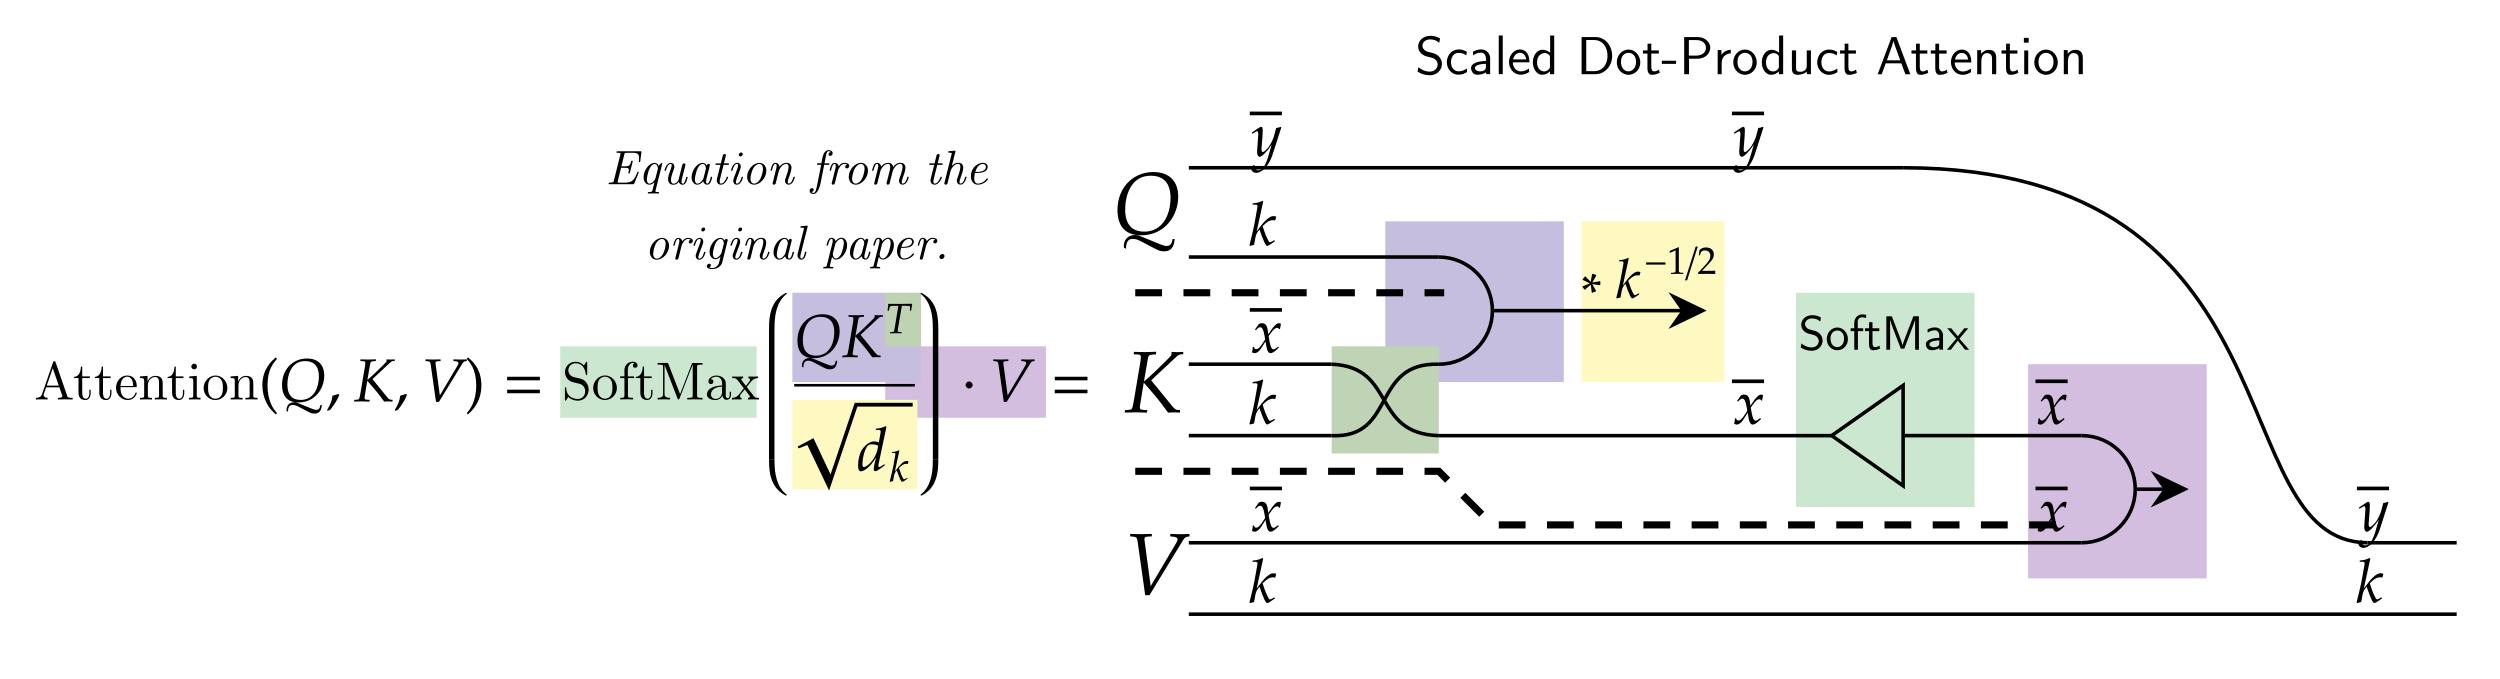 <?xml version="1.0" encoding="UTF-8"?>
<svg id="Layer_1" data-name="Layer 1" xmlns="http://www.w3.org/2000/svg" xmlns:xlink="http://www.w3.org/1999/xlink" viewBox="0 0 700 190">
  <defs>
    <style>
      .cls-1 {
        stroke-dasharray: 0 0 7.5 6;
        stroke-width: 2px;
      }

      .cls-1, .cls-2, .cls-3, .cls-4 {
        fill: none;
      }

      .cls-1, .cls-3, .cls-4 {
        stroke: #000;
      }

      .cls-5 {
        clip-path: url(#clippath-11);
      }

      .cls-6 {
        filter: url(#drop-shadow-30);
      }

      .cls-7 {
        filter: url(#drop-shadow-33);
      }

      .cls-8 {
        fill: rgba(184, 233, 134, .5);
      }

      .cls-8, .cls-9, .cls-2, .cls-10, .cls-11, .cls-12, .cls-13, .cls-14 {
        stroke-width: 0px;
      }

      .cls-15 {
        clip-path: url(#clippath-2);
      }

      .cls-16 {
        clip-path: url(#clippath-13);
      }

      .cls-17 {
        clip-path: url(#clippath-15);
      }

      .cls-18 {
        clip-path: url(#clippath-6);
      }

      .cls-19 {
        filter: url(#drop-shadow-39);
      }

      .cls-20 {
        filter: url(#drop-shadow-37);
      }

      .cls-21 {
        filter: url(#drop-shadow-34);
      }

      .cls-22 {
        clip-path: url(#clippath-7);
      }

      .cls-23 {
        filter: url(#drop-shadow-35);
      }

      .cls-24 {
        clip-path: url(#clippath-1);
      }

      .cls-25 {
        clip-path: url(#clippath-4);
      }

      .cls-26 {
        filter: url(#drop-shadow-38);
      }

      .cls-27 {
        filter: url(#drop-shadow-31);
      }

      .cls-28 {
        clip-path: url(#clippath-12);
      }

      .cls-29 {
        filter: url(#drop-shadow-32);
      }

      .cls-30 {
        clip-path: url(#clippath-9);
      }

      .cls-31 {
        clip-path: url(#clippath);
      }

      .cls-32 {
        clip-path: url(#clippath-3);
      }

      .cls-33 {
        clip-path: url(#clippath-8);
      }

      .cls-34 {
        clip-path: url(#clippath-14);
      }

      .cls-10 {
        fill: #c5bedf;
      }

      .cls-35 {
        clip-path: url(#clippath-5);
      }

      .cls-36 {
        filter: url(#drop-shadow-36);
      }

      .cls-37 {
        clip-path: url(#clippath-10);
      }

      .cls-11 {
        fill: #d4bedf;
      }

      .cls-12 {
        fill: #bfd4b4;
      }

      .cls-13 {
        fill: #fdf9c0;
      }

      .cls-14 {
        fill: #cce7cf;
      }

      .cls-4 {
        stroke-width: .73px;
      }
    </style>
    <filter id="drop-shadow-30" filterUnits="userSpaceOnUse">
      <feOffset dx="0" dy="0"/>
      <feGaussianBlur result="blur" stdDeviation="3"/>
      <feFlood flood-color="#000" flood-opacity="1"/>
      <feComposite in2="blur" operator="in"/>
      <feComposite in="SourceGraphic"/>
    </filter>
    <filter id="drop-shadow-31" filterUnits="userSpaceOnUse">
      <feOffset dx="0" dy="0"/>
      <feGaussianBlur result="blur-2" stdDeviation="3"/>
      <feFlood flood-color="#000" flood-opacity="1"/>
      <feComposite in2="blur-2" operator="in"/>
      <feComposite in="SourceGraphic"/>
    </filter>
    <filter id="drop-shadow-32" filterUnits="userSpaceOnUse">
      <feOffset dx="0" dy="0"/>
      <feGaussianBlur result="blur-3" stdDeviation="3"/>
      <feFlood flood-color="#000" flood-opacity="1"/>
      <feComposite in2="blur-3" operator="in"/>
      <feComposite in="SourceGraphic"/>
    </filter>
    <filter id="drop-shadow-33" filterUnits="userSpaceOnUse">
      <feOffset dx="0" dy="0"/>
      <feGaussianBlur result="blur-4" stdDeviation="3"/>
      <feFlood flood-color="#000" flood-opacity="1"/>
      <feComposite in2="blur-4" operator="in"/>
      <feComposite in="SourceGraphic"/>
    </filter>
    <filter id="drop-shadow-34" filterUnits="userSpaceOnUse">
      <feOffset dx="0" dy="0"/>
      <feGaussianBlur result="blur-5" stdDeviation="3"/>
      <feFlood flood-color="#000" flood-opacity="1"/>
      <feComposite in2="blur-5" operator="in"/>
      <feComposite in="SourceGraphic"/>
    </filter>
    <filter id="drop-shadow-35" filterUnits="userSpaceOnUse">
      <feOffset dx="0" dy="0"/>
      <feGaussianBlur result="blur-6" stdDeviation="3"/>
      <feFlood flood-color="#000" flood-opacity="1"/>
      <feComposite in2="blur-6" operator="in"/>
      <feComposite in="SourceGraphic"/>
    </filter>
    <filter id="drop-shadow-36" filterUnits="userSpaceOnUse">
      <feOffset dx="0" dy="0"/>
      <feGaussianBlur result="blur-7" stdDeviation="3"/>
      <feFlood flood-color="#000" flood-opacity="1"/>
      <feComposite in2="blur-7" operator="in"/>
      <feComposite in="SourceGraphic"/>
    </filter>
    <filter id="drop-shadow-37" filterUnits="userSpaceOnUse">
      <feOffset dx="0" dy="0"/>
      <feGaussianBlur result="blur-8" stdDeviation="3"/>
      <feFlood flood-color="#000" flood-opacity="1"/>
      <feComposite in2="blur-8" operator="in"/>
      <feComposite in="SourceGraphic"/>
    </filter>
    <filter id="drop-shadow-38" filterUnits="userSpaceOnUse">
      <feOffset dx="0" dy="0"/>
      <feGaussianBlur result="blur-9" stdDeviation="3"/>
      <feFlood flood-color="#000" flood-opacity="1"/>
      <feComposite in2="blur-9" operator="in"/>
      <feComposite in="SourceGraphic"/>
    </filter>
    <filter id="drop-shadow-39" filterUnits="userSpaceOnUse">
      <feOffset dx="0" dy="0"/>
      <feGaussianBlur result="blur-10" stdDeviation="3"/>
      <feFlood flood-color="#000" flood-opacity="1"/>
      <feComposite in2="blur-10" operator="in"/>
      <feComposite in="SourceGraphic"/>
    </filter>
    <clipPath id="clippath">
      <rect class="cls-2" x="349.94" y="28.2" width="9" height="6.5"/>
    </clipPath>
    <clipPath id="clippath-1">
      <rect class="cls-2" x="349.94" y="28.2" width="17.5" height="20.9"/>
    </clipPath>
    <clipPath id="clippath-2">
      <rect class="cls-2" x="349.94" y="83.21" width="9" height="6.5"/>
    </clipPath>
    <clipPath id="clippath-3">
      <rect class="cls-2" x="349.94" y="83.21" width="17.5" height="20.9"/>
    </clipPath>
    <clipPath id="clippath-4">
      <rect class="cls-2" x="349.94" y="133.2" width="9" height="6.5"/>
    </clipPath>
    <clipPath id="clippath-5">
      <rect class="cls-2" x="349.94" y="133.2" width="17.5" height="20.9"/>
    </clipPath>
    <clipPath id="clippath-6">
      <rect class="cls-2" x="659.94" y="133.2" width="9" height="6.5"/>
    </clipPath>
    <clipPath id="clippath-7">
      <rect class="cls-2" x="659.94" y="133.2" width="17.5" height="20.9"/>
    </clipPath>
    <clipPath id="clippath-8">
      <rect class="cls-2" x="484.94" y="28.2" width="9" height="6.5"/>
    </clipPath>
    <clipPath id="clippath-9">
      <rect class="cls-2" x="484.94" y="28.2" width="17.5" height="20.9"/>
    </clipPath>
    <clipPath id="clippath-10">
      <rect class="cls-2" x="484.94" y="103.2" width="9" height="6.5"/>
    </clipPath>
    <clipPath id="clippath-11">
      <rect class="cls-2" x="484.94" y="103.2" width="17.5" height="20.9"/>
    </clipPath>
    <clipPath id="clippath-12">
      <rect class="cls-2" x="569.94" y="133.2" width="9" height="6.5"/>
    </clipPath>
    <clipPath id="clippath-13">
      <rect class="cls-2" x="569.94" y="133.2" width="17.5" height="20.9"/>
    </clipPath>
    <clipPath id="clippath-14">
      <rect class="cls-2" x="569.94" y="103.2" width="9" height="6.5"/>
    </clipPath>
    <clipPath id="clippath-15">
      <rect class="cls-2" x="569.94" y="103.2" width="17.5" height="20.9"/>
    </clipPath>
  </defs>
  <g>
    <g class="cls-6">
      <polygon class="cls-11" points="617.87 101.97 617.87 161.96 567.87 161.96 567.87 101.97 617.87 101.97"/>
    </g>
    <g class="cls-27">
      <polygon class="cls-14" points="552.87 141.97 502.87 141.97 502.87 81.97 552.87 81.97 552.87 141.97"/>
    </g>
    <g class="cls-29">
      <polygon class="cls-13" points="482.87 106.97 442.87 106.97 442.87 61.97 482.87 61.97 482.87 106.97"/>
    </g>
    <path class="cls-3" d="m332.87,46.97h200"/>
    <g class="cls-7">
      <polygon class="cls-10" points="437.87 61.97 437.87 106.97 387.87 106.97 387.87 61.97 437.87 61.97"/>
    </g>
    <g class="cls-21">
      <polygon class="cls-12" points="402.87 96.97 402.87 126.97 372.87 126.97 372.87 96.97 402.87 96.97"/>
    </g>
    <g class="cls-23">
      <polygon class="cls-11" points="292.87 96.97 292.87 116.97 247.87 116.97 247.87 96.97 292.87 96.97"/>
    </g>
    <g class="cls-36">
      <polygon class="cls-14" points="211.87 96.97 211.87 116.97 156.87 116.97 156.87 96.97 211.87 96.97"/>
    </g>
    <g>
      <path class="cls-3" d="m417.87,86.98h57"/>
      <path class="cls-9" d="m467.15,92.12l10.72-5.15-10.72-5.15,3.6,5.15-3.6,5.15Z"/>
    </g>
    <path class="cls-3" d="m332.87,71.97h70"/>
    <path class="cls-3" d="m332.87,101.97h40"/>
    <path class="cls-3" d="m332.87,121.97h40"/>
    <path class="cls-1" d="m317.87,81.97h86.5"/>
    <path class="cls-3" d="m332.87,151.97h250"/>
    <g>
      <path class="cls-2" d="m402.87,101.98h0c8.28,0,15-6.71,15-15s-6.72-15-15-15h0v30Z"/>
      <path class="cls-3" d="m402.87,101.98h0c8.28,0,15-6.71,15-15s-6.72-15-15-15h0"/>
    </g>
    <path class="cls-3" d="m372.87,101.98c18.27.77,10.93,19.44,30,20"/>
    <path class="cls-3" d="m372.87,121.98c18.27.77,10.93-20.56,30-20"/>
    <path class="cls-3" d="m402.87,121.98h110"/>
    <g>
      <path class="cls-2" d="m582.87,151.97h0c8.28,0,15-6.72,15-15s-6.72-15-15-15h0v30Z"/>
      <path class="cls-3" d="m582.87,151.97h0c8.28,0,15-6.72,15-15s-6.72-15-15-15h0"/>
    </g>
    <path class="cls-3" d="m532.87,121.97h50"/>
    <path class="cls-3" d="m512.87,121.97l20-14.06v28.12l-20-14.06Z"/>
    <g>
      <path class="cls-3" d="m597.87,136.97h12"/>
      <path class="cls-9" d="m602.15,142.12l10.72-5.15-10.72-5.15,3.6,5.15-3.6,5.15Z"/>
    </g>
    <path class="cls-1" d="m317.87,131.97h85l15,15h160"/>
    <g class="cls-20">
      <polygon class="cls-10" points="257.87 81.97 257.87 106.97 221.87 106.97 221.87 81.97 257.87 81.97"/>
    </g>
    <g class="cls-26">
      <polygon class="cls-13" points="256.87 136.97 221.87 136.97 221.87 111.97 256.87 111.97 256.87 136.97"/>
    </g>
    <g class="cls-19">
      <polygon class="cls-8" points="257.87 81.97 257.87 96.97 247.87 96.97 247.87 81.97 257.87 81.97"/>
    </g>
    <path class="cls-3" d="m662.87,151.97h25"/>
    <path class="cls-3" d="m532.87,46.97c112.8.13,88.5,104.61,130,105"/>
    <path class="cls-3" d="m332.87,171.97h355"/>
  </g>
  <g>
    <path class="cls-9" d="m350.32,46.76c-.02.12-.02.22-.02.31,0,.73.63,1.33,1.39,1.33,1.8,0,3.67-2.11,4.68-5.25l2.4-7.48-.19-.15c-.49.19-.88.29-1.26.32l-.6,2.24c-.2.8-.8,2.04-1.36,2.87-.6.87-1.43,1.62-1.8,1.62-.2,0-.36-.39-.34-.82l.27-3.52c.03-.53.07-1.17.07-1.65,0-.77-.12-1.07-.41-1.07-.22,0-.46.12-1.28.68l-1.39.95.19.31.85-.51c.09-.05.27-.2.43-.2.24,0,.37.32.37.88,0,.02,0,.12-.02.26l-.29,4.13-.02.68c0,.71.31,1.21.73,1.21.63,0,2.06-1.45,3.33-3.37l-.83,2.91c-.87,3.01-1.72,4.25-2.91,4.25-.6,0-1.05-.46-1.05-1.05,0-.09.02-.22.03-.37l-.17-.07-.82.58Z"/>
    <g class="cls-31">
      <g class="cls-24">
        <path class="cls-9" d="m335.53,32.27h46.82v-1.02h-46.82v1.02Z"/>
      </g>
    </g>
  </g>
  <path class="cls-9" d="m315.29,69.66c0-1.88.59-2.77,1.88-2.77.71,0,1.4.2,2.35.71l3.55,1.86c1.47.76,1.91.91,2.89.91,1.84,0,2.72-1.05,2.96-3.43h-.61c-.15,1.32-.69,1.93-1.66,1.93-.42,0-.88-.12-1.52-.37l-5.78-2.35c-.61-.24-1.05-.34-1.62-.34-1.81,0-3.06,1.25-3.06,3.11,0,.05,0,.22.02.42l.59.32Zm14.61-14.61c0-4.36-2.55-6.88-6.95-6.88-5.8,0-10.06,4.48-10.06,10.62,0,4.63,2.3,7.1,6.61,7.1,6.66,0,10.4-5.51,10.4-10.84Zm-2.15.39c0,4.6-2.18,9.42-7.34,9.42-3.53,0-5.36-2.11-5.36-6.19,0-3.62,1.42-9.47,7.15-9.47,2.84,0,5.56,1.32,5.56,6.24Z"/>
  <path class="cls-9" d="m353.68,56.42l-.2-.19c-.88.44-1.5.6-2.72.71l-.07.36h.82c.41,0,.58.12.58.41,0,.14-.02.29-.03.41l-.82,4.56c-.24,1.28-.51,2.45-1.39,6l.15.17,1.14-.29.39-2.11c.15-.82.56-1.58,1.14-2.16,1.17,3.4,1.72,4.56,2.14,4.56.22,0,.63-.22,1.38-.75l.78-.54-.14-.32-.73.41c-.24.14-.36.17-.49.17-.17,0-.29-.1-.44-.39-.6-1.09-.97-2.01-1.63-4.1l.24-.24c1.04-1.04,1.82-1.46,2.67-1.46.14,0,.32.03.61.1l.29-1.07c-.31-.1-.61-.15-.82-.15-1.12,0-2.53,1.31-4.66,4.28l1.82-8.36Z"/>
  <path class="cls-9" d="m323.68,99.2l.07-.69h-.59l-2.2.07c-.39,0-.83,0-1.88-.02l-1.57-.05-.07.69,1.15.05c.59.02.86.22.86.66,0,.34-.07,1.05-.22,1.86l-1.79,10.62c-.42,2.25-.44,2.28-1.42,2.37l-1,.07-.1.69,1.03-.02c1.18-.02,1.74-.05,2.2-.05l2.37.07h.64l.07-.69-1.2-.07c-.66-.05-.88-.22-.88-.71,0-.15.02-.42.05-.51l1.05-6.41c3.67,4.19,4.24,4.9,6.81,8.4l1.69-.07c.88.02,1.03.05,1.66.07v-.73h-.49c-.56,0-1.05-.29-1.57-.93l-6.02-7.39,7.15-6.68c.39-.37.91-.61,1.32-.61h.51v-.66l-.56.02c-.51.02-.91.05-1.1.05-.24,0-.64-.02-1.15-.05l-.49-.02v.71c0,.2-.24.51-.93,1.2-1.08,1.1-5.21,5.17-6.78,6.39l1.1-6.36c.17-.93.34-1.1,1.25-1.18l1.03-.07Z"/>
  <path class="cls-9" d="m353.68,106.43l-.2-.19c-.88.44-1.5.6-2.72.71l-.07.36h.82c.41,0,.58.12.58.41,0,.14-.02.29-.03.41l-.82,4.56c-.24,1.28-.51,2.45-1.39,6l.15.17,1.14-.29.39-2.11c.15-.82.56-1.58,1.14-2.16,1.17,3.4,1.72,4.56,2.14,4.56.22,0,.63-.22,1.38-.75l.78-.54-.14-.32-.73.41c-.24.14-.36.17-.49.17-.17,0-.29-.1-.44-.39-.6-1.09-.97-2.01-1.63-4.1l.24-.24c1.04-1.04,1.82-1.46,2.67-1.46.14,0,.32.03.61.1l.29-1.07c-.31-.1-.61-.15-.82-.15-1.12,0-2.53,1.31-4.66,4.28l1.82-8.36Z"/>
  <path class="cls-9" d="m322.19,164.1l-1.74-12.93c-.05-.54.05-.91,1.03-.93l1.03-.05v-.69l-1,.02c-.91.02-1.59.05-2.03.05s-1.13-.02-2.03-.05l-1-.02v.69l.61.05c1.08.07,1.27.27,1.44,1.18l2.15,15.23h1.2l9.25-15.15c.61-.98.81-1.15,1.52-1.25l.44-.05v-.69l-.73.02c-.66.02-1.22.05-1.62.05-.24,0-.91-.02-1.91-.05l-1.13-.02v.69l.64.05c.93.07,1.4.32,1.4.78,0,.27-.1.54-.39,1.03l-7.12,12.04Z"/>
  <path class="cls-9" d="m663.68,156.42l-.2-.19c-.88.44-1.5.6-2.72.71l-.07.36h.82c.41,0,.58.12.58.41,0,.14-.02.29-.03.41l-.82,4.56c-.24,1.28-.51,2.45-1.39,6l.15.17,1.14-.29.39-2.11c.15-.82.56-1.58,1.14-2.16,1.17,3.4,1.72,4.56,2.14,4.56.22,0,.63-.22,1.38-.75l.78-.54-.14-.32-.73.41c-.24.14-.36.17-.49.17-.17,0-.29-.1-.44-.39-.6-1.09-.97-2.01-1.63-4.1l.24-.24c1.04-1.04,1.82-1.46,2.67-1.46.14,0,.32.03.61.1l.29-1.07c-.31-.1-.61-.15-.82-.15-1.12,0-2.53,1.31-4.66,4.28l1.82-8.36Z"/>
  <g>
    <path class="cls-9" d="m350.59,98.69c.26.14.53.2.73.2.56,0,1.22-.49,1.75-1.29l1.29-1.99.19,1.17c.22,1.45.61,2.11,1.22,2.11.37,0,.92-.29,1.46-.78l.83-.75-.15-.32c-.61.51-1.04.77-1.31.77-.26,0-.48-.17-.65-.51-.15-.32-.34-.95-.43-1.45l-.31-1.72.6-.83c.8-1.11,1.26-1.5,1.79-1.5.27,0,.48.14.56.39l.24-.07.26-1.45c-.2-.12-.36-.17-.51-.17-.68,0-1.36.61-2.41,2.18l-.63.94-.1-.82c-.2-1.68-.66-2.3-1.67-2.3-.44,0-.82.14-.97.36l-.99,1.41.29.17c.51-.58.85-.82,1.17-.82.56,0,.94.7,1.22,2.36l.19,1.05-.68,1.05c-.73,1.14-1.31,1.68-1.79,1.68-.26,0-.44-.07-.48-.15l-.19-.48-.34.05c0,.6-.14,1.04-.2,1.48Z"/>
    <g class="cls-15">
      <g class="cls-32">
        <path class="cls-9" d="m335.53,87.28h46.82v-1.02h-46.82v1.02Z"/>
      </g>
    </g>
  </g>
  <g>
    <path class="cls-9" d="m350.59,148.68c.26.14.53.2.73.2.56,0,1.22-.49,1.75-1.29l1.29-1.99.19,1.17c.22,1.45.61,2.11,1.22,2.11.37,0,.92-.29,1.46-.78l.83-.75-.15-.32c-.61.51-1.04.77-1.31.77-.26,0-.48-.17-.65-.51-.15-.32-.34-.95-.43-1.45l-.31-1.72.6-.83c.8-1.11,1.26-1.5,1.79-1.5.27,0,.48.14.56.39l.24-.07.26-1.45c-.2-.12-.36-.17-.51-.17-.68,0-1.36.61-2.41,2.18l-.63.94-.1-.82c-.2-1.68-.66-2.3-1.67-2.3-.44,0-.82.14-.97.36l-.99,1.41.29.17c.51-.58.85-.82,1.17-.82.56,0,.94.7,1.22,2.36l.19,1.05-.68,1.05c-.73,1.14-1.31,1.68-1.79,1.68-.26,0-.44-.07-.48-.15l-.19-.48-.34.05c0,.6-.14,1.04-.2,1.48Z"/>
    <g class="cls-25">
      <g class="cls-35">
        <path class="cls-9" d="m335.53,137.27h46.82v-1.02h-46.82v1.02Z"/>
      </g>
    </g>
  </g>
  <path class="cls-9" d="m353.68,156.43l-.2-.19c-.88.44-1.5.6-2.72.71l-.07.36h.82c.41,0,.58.12.58.41,0,.14-.02.29-.03.41l-.82,4.56c-.24,1.28-.51,2.45-1.39,6l.15.17,1.14-.29.39-2.11c.15-.82.56-1.58,1.14-2.16,1.17,3.4,1.72,4.56,2.14,4.56.22,0,.63-.22,1.38-.75l.78-.54-.14-.32-.73.41c-.24.14-.36.17-.49.17-.17,0-.29-.1-.44-.39-.6-1.09-.97-2.01-1.63-4.1l.24-.24c1.04-1.04,1.82-1.46,2.67-1.46.14,0,.32.03.61.1l.29-1.07c-.31-.1-.61-.15-.82-.15-1.12,0-2.53,1.31-4.66,4.28l1.82-8.36Z"/>
  <g>
    <path class="cls-9" d="m445.17,79.34l-2,.83-.08.14.55.78h.15l1.62-1.35.28,2.17.15.06,1.04-.4v-.15l-1.04-1.87,2.11.31.14-.12v-.95l-.09-.06-2.13.37,1.06-1.91-.05-.23-.95-.29-.14.06-.4,2.19-1.45-1.5h-.15l-.67.8.05.15,2,.98Zm10.85-6.96l-.18-.17c-.8.4-1.35.54-2.45.64l-.06.32h.73c.37,0,.52.11.52.37,0,.12-.02.26-.03.37l-.73,4.1c-.21,1.15-.46,2.2-1.25,5.4l.14.15,1.03-.26.35-1.9c.14-.73.5-1.42,1.03-1.94,1.06,3.06,1.55,4.1,1.93,4.1.2,0,.57-.2,1.24-.67l.7-.49-.12-.29-.66.37c-.21.12-.32.15-.44.15-.15,0-.26-.09-.4-.35-.54-.98-.87-1.81-1.47-3.69l.21-.21c.93-.93,1.64-1.32,2.4-1.32.12,0,.29.03.55.09l.26-.96c-.28-.09-.55-.14-.73-.14-1.01,0-2.28,1.18-4.19,3.86l1.64-7.53Z"/>
    <path class="cls-9" d="m466.32,74.08v-.6h-5.4v.6h5.4Zm5.01,2.63v-.32l-.56-.03c-.59-.03-.7-.15-.7-.71v-6.47l-2.58,1.09.07.54,1.61-.71v5.55c0,.56-.12.67-.7.71l-.6.03v.32q1.65-.03,1.77-.03c.33,0,1.51.03,1.68.03Zm4.05-7.68h-.59l-2.99,9.46h.59l2.99-9.46Zm.05,7.4v.28c2,0,2-.03,2.39-.03s.39.03,2.45.03v-.91c-1.23.05-1.72.01-3.71.05l1.95-2.07c1.04-1.1,1.36-1.69,1.36-2.5,0-1.23-.84-1.99-2.2-1.99-.77,0-1.3.21-1.82.75l-.18,1.46h.31l.14-.49c.17-.62.56-.89,1.27-.89.92,0,1.51.58,1.51,1.49,0,.8-.45,1.6-1.66,2.88l-1.82,1.94Z"/>
  </g>
  <g>
    <path class="cls-9" d="m10.08,111.85c.34-.01.99-.04,1.53-.04.46,0,1.24.03,1.72.04v-.46c-.75,0-1.12-.37-1.12-.76,0-.04.01-.19.03-.22l.69-1.96h3.7l.79,2.29c.01.06.04.15.04.21,0,.45-.84.45-1.24.45v.46c.54-.04,1.59-.04,2.16-.04.64,0,1.33.01,1.96.04v-.46h-.27c-.9,0-1.11-.1-1.27-.6l-3.24-9.37c-.07-.19-.1-.3-.34-.3s-.28.09-.36.3l-3.1,8.97c-.27.76-.87.99-1.68,1v.46Zm3.01-3.88l1.68-4.87,1.69,4.87h-3.37Zm7.62-2.11h1.27v4.14c0,1.84,1.39,2.02,1.93,2.02,1.06,0,1.48-1.06,1.48-2.02v-.85h-.37v.82c0,1.11-.45,1.68-1,1.68-1,0-1-1.36-1-1.62v-4.17h2.14v-.46h-2.14v-2.76h-.37c-.01,1.23-.46,2.83-1.93,2.89v.33Zm5.82,0h1.27v4.14c0,1.84,1.39,2.02,1.93,2.02,1.06,0,1.48-1.06,1.48-2.02v-.85h-.37v.82c0,1.11-.45,1.68-1,1.68-1,0-1-1.36-1-1.62v-4.17h2.14v-.46h-2.14v-2.76h-.37c-.01,1.23-.46,2.83-1.93,2.89v.33Zm5.95,2.7c0,2.01,1.57,3.46,3.3,3.46,1.83,0,2.5-1.66,2.5-1.95,0-.15-.12-.18-.19-.18-.13,0-.16.09-.19.21-.52,1.54-1.87,1.54-2.02,1.54-.75,0-1.35-.45-1.69-1-.45-.72-.45-1.71-.45-2.25h4.18c.33,0,.37,0,.37-.31,0-1.48-.81-2.94-2.68-2.94-1.74,0-3.12,1.54-3.12,3.42Zm1.26-.48c.09-2.23,1.35-2.61,1.86-2.61,1.54,0,1.69,2.02,1.69,2.61h-3.55Zm5.46,3.78c.52-.01,1.29-.04,1.69-.04s1.17.03,1.68.04v-.46c-1,0-1.17,0-1.17-.67v-2.76c0-1.56,1.06-2.4,2.02-2.4s1.11.81,1.11,1.66v3.49c0,.67-.16.67-1.17.67v.46c.52-.01,1.29-.04,1.69-.04s1.17.03,1.68.04v-.46c-.78,0-1.15,0-1.17-.45v-2.86c0-1.29,0-1.75-.46-2.29-.21-.25-.7-.55-1.57-.55-1.09,0-1.8.64-2.22,1.57v-1.57l-2.11.16v.46c1.05,0,1.17.1,1.17.84v4.02c0,.67-.16.67-1.17.67v.46Zm7.71-6h1.27v4.14c0,1.84,1.39,2.02,1.93,2.02,1.06,0,1.48-1.06,1.48-2.02v-.85h-.37v.82c0,1.11-.45,1.68-1,1.68-1,0-1-1.36-1-1.62v-4.17h2.14v-.46h-2.14v-2.76h-.37c-.01,1.23-.46,2.83-1.93,2.89v.33Zm6.66-3.24c0,.4.33.79.79.79.42,0,.79-.31.79-.79s-.37-.79-.79-.79c-.46,0-.79.4-.79.79Zm-.63,9.24c.48-.01,1.29-.04,1.65-.04.52,0,1.05.03,1.56.04v-.46c-.99,0-1.05-.07-1.05-.66v-5.5l-2.1.16v.46c.97,0,1.11.09,1.11.82v4.03c0,.67-.16.67-1.17.67v.46Zm4.08-3.21c0,1.93,1.56,3.37,3.31,3.37s3.33-1.47,3.33-3.37-1.5-3.51-3.31-3.51-3.33,1.63-3.33,3.51Zm1.24-.12c0-.58,0-1.39.36-2.05.4-.69,1.11-1,1.71-1,.66,0,1.3.33,1.69.97s.39,1.51.39,2.08c0,.54,0,1.35-.33,2.01-.33.67-.99,1.11-1.74,1.11-.64,0-1.3-.31-1.71-1-.37-.66-.37-1.57-.37-2.11Zm6.31,3.33c.52-.01,1.29-.04,1.69-.04s1.17.03,1.68.04v-.46c-1,0-1.17,0-1.17-.67v-2.76c0-1.56,1.06-2.4,2.02-2.4s1.11.81,1.11,1.66v3.49c0,.67-.16.67-1.17.67v.46c.52-.01,1.29-.04,1.69-.04s1.17.03,1.68.04v-.46c-.78,0-1.15,0-1.17-.45v-2.86c0-1.29,0-1.75-.46-2.29-.21-.25-.7-.55-1.57-.55-1.09,0-1.8.64-2.22,1.57v-1.57l-2.11.16v.46c1.05,0,1.17.1,1.17.84v4.02c0,.67-.16.67-1.17.67v.46Z"/>
    <path class="cls-9" d="m74.91,107.87c0-4.42,1.65-6.22,2.64-7.38l-.32-.44c-.97.87-3.77,3.13-3.77,7.82,0,1.82.43,3.54,1.24,5.07.6,1.14,1.14,1.8,2.53,3.11l.32-.36c-.78-.97-2.64-3.04-2.64-7.82Z"/>
    <path class="cls-9" d="m80.64,115.31c0-1.31.41-1.92,1.31-1.92.49,0,.97.14,1.63.49l2.47,1.29c1.02.53,1.33.63,2.01.63,1.28,0,1.89-.73,2.06-2.38h-.43c-.1.92-.48,1.34-1.16,1.34-.29,0-.61-.09-1.05-.26l-4.01-1.63c-.43-.17-.73-.24-1.12-.24-1.26,0-2.13.87-2.13,2.16,0,.03,0,.15.02.29l.41.22Zm10.15-10.15c0-3.03-1.77-4.78-4.83-4.78-4.03,0-6.99,3.11-6.99,7.38,0,3.21,1.6,4.93,4.59,4.93,4.62,0,7.23-3.83,7.23-7.53Zm-1.5.27c0,3.2-1.51,6.55-5.1,6.55-2.45,0-3.72-1.46-3.72-4.3,0-2.52.99-6.58,4.96-6.58,1.97,0,3.86.92,3.86,4.34Z"/>
    <path class="cls-9" d="m94.76,110.3c-.46.15-.77.26-1.67.51-.12,1.29-.54,2.4-1.53,4.03l.24.19.7-.32c1.38-1.79,2.02-2.86,2.5-4.17l-.24-.24Z"/>
    <path class="cls-9" d="m105.23,101.1l.05-.48h-.41l-1.53.05c-.27,0-.58,0-1.31-.02l-1.09-.03-.05.48.8.03c.41.02.6.15.6.46,0,.24-.05.73-.15,1.29l-1.24,7.38c-.29,1.56-.31,1.58-.99,1.65l-.7.05-.07.48.71-.02c.82-.02,1.21-.03,1.53-.03l1.65.05h.44l.05-.48-.83-.05c-.46-.03-.61-.15-.61-.49,0-.1.02-.29.03-.36l.73-4.45c2.55,2.91,2.94,3.4,4.73,5.83l1.17-.05c.61.02.71.03,1.16.05v-.51h-.34c-.39,0-.73-.2-1.09-.65l-4.18-5.13,4.96-4.64c.27-.26.63-.43.92-.43h.36v-.46l-.39.02c-.36.02-.63.03-.77.03-.17,0-.44-.02-.8-.03l-.34-.02v.49c0,.14-.17.36-.65.83-.75.77-3.62,3.59-4.71,4.44l.77-4.42c.12-.65.24-.77.87-.82l.71-.05Z"/>
    <path class="cls-9" d="m113.72,110.3c-.46.15-.77.26-1.67.51-.12,1.29-.54,2.4-1.53,4.03l.24.19.7-.32c1.38-1.79,2.02-2.86,2.5-4.17l-.24-.24Z"/>
    <path class="cls-9" d="m123.16,110.76l-1.21-8.98c-.03-.37.03-.63.71-.65l.71-.03v-.48l-.7.02c-.63.02-1.11.03-1.41.03s-.78-.02-1.41-.03l-.7-.02v.48l.43.03c.75.05.88.19,1,.82l1.5,10.57h.83l6.43-10.52c.43-.68.56-.8,1.05-.87l.31-.03v-.48l-.51.02c-.46.02-.85.03-1.12.03-.17,0-.63-.02-1.33-.03l-.78-.02v.48l.44.03c.65.05.97.22.97.54,0,.19-.07.37-.27.71l-4.95,8.36Z"/>
    <path class="cls-9" d="m131.02,100.05l-.32.44c.94,1.09,2.64,2.96,2.64,7.38,0,4.69-1.77,6.75-2.64,7.82l.32.36c.9-.85,3.77-3.26,3.77-8.16s-2.81-6.97-3.77-7.84Z"/>
    <path class="cls-9" d="m151.16,106.49v-1h-9.16v1h9.16Zm0,3.62v-1h-9.16v1h9.16Z"/>
    <path class="cls-9" d="m158.19,111.82c0,.25,0,.36.16.36.1,0,.12-.03.22-.19,0-.01.04-.06.54-.85.46.51,1.42,1.05,2.76,1.05,1.75,0,2.95-1.47,2.95-3.12,0-1.5-.99-2.73-2.25-3.03l-1.92-.46c-.93-.22-1.51-1.03-1.51-1.9,0-1.05.81-1.96,1.98-1.96,2.5,0,2.83,2.46,2.92,3.13.01.09.01.18.18.18.19,0,.19-.07.19-.36v-3.01c0-.25,0-.36-.16-.36-.1,0-.12.01-.22.19l-.52.85c-.45-.43-1.06-1.05-2.4-1.05-1.66,0-2.92,1.32-2.92,2.91,0,1.24.79,2.34,1.96,2.74.16.06.93.24,1.98.49.4.1.85.21,1.27.76.31.39.46.88.46,1.38,0,1.06-.75,2.14-2.01,2.14-.43,0-1.57-.07-2.37-.81-.87-.81-.91-1.77-.93-2.31-.01-.15-.13-.15-.18-.15-.19,0-.19.1-.19.37v3Zm7.9-3.18c0,1.93,1.56,3.37,3.31,3.37s3.33-1.47,3.33-3.37-1.5-3.51-3.31-3.51-3.33,1.63-3.33,3.51Zm1.24-.12c0-.58,0-1.39.36-2.05.4-.69,1.11-1,1.71-1,.66,0,1.3.33,1.69.97s.39,1.51.39,2.08c0,.54,0,1.35-.33,2.01-.33.67-.99,1.11-1.74,1.11-.64,0-1.3-.31-1.71-1-.37-.66-.37-1.57-.37-2.11Zm6.33-2.67h1.18v4.86c0,.67-.16.67-1.17.67v.46c.58-.01,1.29-.04,1.71-.04.6,0,1.3,0,1.9.04v-.46h-.31c-1.11,0-1.14-.16-1.14-.7v-4.83h1.71v-.46h-1.75v-1.74c0-1.32.72-2.04,1.38-2.04.04,0,.27,0,.49.1-.18.06-.45.25-.45.63,0,.34.24.64.64.64.43,0,.66-.3.66-.66,0-.55-.55-1.05-1.35-1.05-1.05,0-2.32.79-2.32,2.38v1.72h-1.18v.46Zm4.36,0h1.27v4.14c0,1.84,1.39,2.02,1.93,2.02,1.06,0,1.48-1.06,1.48-2.02v-.85h-.37v.82c0,1.11-.45,1.68-1,1.68-1,0-1-1.36-1-1.62v-4.17h2.14v-.46h-2.14v-2.76h-.37c-.01,1.23-.46,2.83-1.93,2.89v.33Zm6.09,6c.52-.01,1.26-.04,1.75-.04s1.23.03,1.75.04v-.46c-1.54,0-1.54-.7-1.54-1.11v-8.08h.01l3.61,9.33c.07.19.15.33.3.33.16,0,.21-.12.27-.28l3.69-9.49h.01v8.61c0,.54-.03.7-1.18.7h-.36v.46c.55-.04,1.57-.04,2.16-.04s1.59,0,2.14.04v-.46h-.36c-1.15,0-1.18-.16-1.18-.7v-7.9c0-.54.03-.7,1.18-.7h.36v-.46h-2.53c-.39,0-.39.01-.49.28l-3.28,8.44-3.25-8.4c-.13-.33-.18-.33-.52-.33h-2.53v.46h.36c1.15,0,1.18.16,1.18.7v7.5c0,.4,0,1.11-1.54,1.11v.46Zm13.81-1.42c0,1.21,1.45,1.59,2.4,1.59s1.68-.6,1.96-1.3c.06.6.46,1.23,1.17,1.23.31,0,1.23-.21,1.23-1.42v-.84h-.37v.84c0,.87-.37.96-.54.96-.49,0-.55-.67-.55-.75v-3c0-.63,0-1.21-.54-1.77-.58-.58-1.33-.82-2.05-.82-1.23,0-2.26.7-2.26,1.69,0,.45.3.7.69.7.42,0,.69-.3.69-.69,0-.18-.07-.67-.76-.69.4-.52,1.14-.69,1.62-.69.73,0,1.59.58,1.59,1.92v.55c-.76.04-1.81.09-2.76.54-1.12.51-1.5,1.29-1.5,1.95Zm1.15-.01c0-.82.63-2.07,3.1-2.16v1.5c0,1.42-1.08,1.93-1.75,1.93-.73,0-1.35-.52-1.35-1.27Zm5.89,1.44c.39-.03.85-.04,1.24-.04.43,0,1.06.03,1.42.04v-.46c-.33-.04-.43-.24-.43-.46,0-.33.43-.82,1.35-1.9l1.14,1.5c.12.16.31.4.31.49,0,.13-.13.36-.54.37v.46c.45-.01,1.29-.04,1.62-.04.4,0,.99.01,1.44.04v-.46c-.81,0-1.08-.03-1.42-.46l-2.01-2.59c.45-.57,1.02-1.3,1.38-1.69.46-.54,1.08-.76,1.78-.78v-.46c-.39.03-.84.04-1.23.04-.45,0-1.24-.03-1.44-.04v.46c.31.03.43.22.43.46s-.15.43-.22.52l-.93,1.17-1.17-1.51c-.13-.15-.13-.18-.13-.27,0-.22.22-.36.52-.37v-.46c-.39.01-1.38.04-1.62.04-.31,0-1.02-.01-1.42-.04v.46c1.05,0,1.06.01,1.77.91l1.48,1.93-1.41,1.78c-.72.87-1.6.9-1.92.9v.46Z"/>
    <g>
      <path class="cls-9" d="m220.15,82.09c0-.06-.04-.08-.08-.08-.03,0-.06,0-.08.02-2.55,1.34-4.65,3.73-4.65,9.4v.6h1.53v-.6c0-3.23.64-7.03,3.31-9.06.12-.09.13-.19.13-.28h-.16Zm-4.83,9.94v36.72h1.53v-36.72h-1.53Z"/>
      <path class="cls-9" d="m220.15,138.69c0,.06-.04.08-.08.08-.03,0-.06,0-.08-.02-2.55-1.34-4.65-3.73-4.65-9.4v-.6h1.53v.6c0,3.23.64,7.03,3.31,9.06.12.09.13.19.13.28h-.16Z"/>
    </g>
    <g>
      <g>
        <path class="cls-9" d="m224.95,102.92c0-1.31.41-1.92,1.31-1.92.49,0,.97.14,1.63.49l2.47,1.29c1.02.53,1.33.63,2.01.63,1.28,0,1.89-.73,2.06-2.38h-.43c-.1.92-.48,1.34-1.16,1.34-.29,0-.61-.09-1.05-.26l-4.01-1.63c-.43-.17-.73-.24-1.12-.24-1.26,0-2.13.87-2.13,2.16,0,.03,0,.15.02.29l.41.22Zm10.15-10.15c0-3.03-1.77-4.78-4.83-4.78-4.03,0-6.99,3.11-6.99,7.38,0,3.21,1.6,4.93,4.59,4.93,4.62,0,7.23-3.83,7.23-7.53Zm-1.5.27c0,3.2-1.51,6.55-5.1,6.55-2.45,0-3.72-1.46-3.72-4.3,0-2.52.99-6.58,4.96-6.58,1.97,0,3.86.92,3.86,4.34Zm8.3-4.34l.05-.48h-.41l-1.53.05c-.27,0-.58,0-1.31-.02l-1.09-.03-.05.48.8.03c.41.02.6.15.6.46,0,.24-.05.73-.15,1.29l-1.24,7.38c-.29,1.56-.31,1.58-.99,1.65l-.7.05-.07.48.71-.02c.82-.02,1.21-.03,1.53-.03l1.65.05h.44l.05-.48-.83-.05c-.46-.03-.61-.15-.61-.49,0-.1.02-.29.03-.36l.73-4.45c2.55,2.91,2.94,3.4,4.73,5.83l1.17-.05c.61.02.71.03,1.16.05v-.51h-.34c-.39,0-.73-.2-1.09-.65l-4.18-5.13,4.96-4.64c.27-.26.63-.43.92-.43h.36v-.46l-.39.02c-.36.02-.63.03-.77.03-.17,0-.44-.02-.8-.03l-.34-.02v.49c0,.14-.17.36-.65.83-.75.77-3.62,3.59-4.71,4.44l.77-4.42c.12-.65.24-.77.87-.82l.71-.05Z"/>
        <path class="cls-9" d="m252.52,85.61h.87c.93,0,1.36.06,1.39.2.04.1.06.32.05.44l-.05.76h.33l.32-1.95h-1.08c-1.05.02-1.86.04-2.27.04-.44,0-1.2-.01-2.23-.02h-1.13s-.21,1.94-.21,1.94h.35l.18-.71c.06-.26.14-.45.21-.54s.52-.15.96-.15h1.33l-1.02,6.2c-.19,1.08-.21,1.12-.69,1.15l-.61.04-.05.33h.68c.48-.02.82-.04,1.01-.04.23,0,.6.01,1.06.02h.52s.04-.32.04-.32l-.7-.04c-.31-.01-.43-.11-.43-.36,0-.11.01-.19.05-.42l1.12-6.58Z"/>
      </g>
      <g>
        <g>
          <path class="cls-9" d="m248.18,119.51l-.2-.19c-.88.44-1.5.6-2.72.71l-.07.36h.82c.41,0,.58.12.58.41,0,.14-.02.29-.03.41l-.48,2.62c-.51-.15-.97-.24-1.39-.24-1.17,0-2.77,1.22-3.55,2.7-.53.99-.87,2.6-.87,4.03,0,1.11.26,1.65.75,1.65.46,0,1.09-.29,1.67-.75.92-.75,1.48-1.41,2.62-3.13l-.39,1.55c-.19.75-.27,1.29-.27,1.73,0,.36.15.56.44.56s.7-.2,1.28-.63l1.38-1.02-.17-.32-.75.53c-.24.17-.51.29-.66.29-.14,0-.24-.15-.24-.39,0-.14.02-.29.14-.78l2.14-10.1Zm-6.27,11.27c-.27,0-.43-.24-.43-.66,0-2.14.78-4.79,1.62-5.44.22-.17.54-.26,1-.26.75,0,1.24.1,1.8.39l-.2,1c-.63,3.06-3.03,4.96-3.79,4.96Z"/>
          <path class="cls-9" d="m251.82,126.2l-.14-.13c-.62.31-1.05.42-1.9.5l-.05.25h.57c.29,0,.4.08.4.29,0,.1-.01.2-.02.29l-.57,3.19c-.17.89-.36,1.71-.98,4.2l.11.12.8-.2.27-1.48c.11-.57.39-1.11.8-1.51.82,2.38,1.2,3.19,1.5,3.19.15,0,.44-.15.96-.52l.55-.38-.1-.23-.51.29c-.17.1-.25.12-.35.12-.12,0-.2-.07-.31-.27-.42-.76-.68-1.4-1.14-2.87l.17-.17c.73-.73,1.27-1.02,1.87-1.02.1,0,.23.02.43.07l.2-.75c-.21-.07-.43-.11-.57-.11-.79,0-1.77.92-3.26,3l1.27-5.85Z"/>
        </g>
        <polygon class="cls-9" points="223.32 125.05 227.76 122.68 232.55 132.85 239.33 112.79 255.55 112.79 255.55 113.84 240.07 113.84 232.15 137.35 226.07 124.61 223.61 125.54 223.32 125.05"/>
      </g>
      <line class="cls-4" x1="222.38" y1="107.87" x2="256.15" y2="107.87"/>
    </g>
    <g>
      <path class="cls-9" d="m257.9,82.09c0-.06.04-.08.08-.08.03,0,.06,0,.08.02,2.55,1.34,4.65,3.73,4.65,9.4v.6h-1.53v-.6c0-3.23-.64-7.03-3.31-9.06-.12-.09-.13-.19-.13-.28h.16Zm4.83,9.94v36.72h-1.53v-36.72h1.53Z"/>
      <path class="cls-9" d="m257.9,138.69c0,.06.04.08.08.08.03,0,.06,0,.08-.02,2.55-1.34,4.65-3.73,4.65-9.4v-.6h-1.53v.6c0,3.23-.64,7.03-3.31,9.06-.12.09-.13.19-.13.28h.16Z"/>
    </g>
    <path class="cls-9" d="m271.34,106.8c-.51,0-.97.48-.97.99s.46.99.95.99c.54,0,1.02-.46,1.02-.97s-.48-1-1-1Z"/>
    <path class="cls-9" d="m282.14,110.76l-1.21-8.98c-.03-.37.03-.63.71-.65l.71-.03v-.48l-.7.02c-.63.02-1.11.03-1.41.03s-.78-.02-1.41-.03l-.7-.02v.48l.43.03c.75.05.88.19,1,.82l1.5,10.57h.83l6.43-10.52c.43-.68.56-.8,1.05-.87l.31-.03v-.48l-.51.02c-.46.02-.85.03-1.12.03-.17,0-.63-.02-1.33-.03l-.78-.02v.48l.44.03c.65.05.97.22.97.54,0,.19-.07.37-.27.71l-4.95,8.36Z"/>
    <path class="cls-9" d="m304.49,106.49v-1h-9.16v1h9.16Zm0,3.62v-1h-9.16v1h9.16Z"/>
  </g>
  <path class="cls-9" d="m504.19,97.29c.85.54,1.85.93,3.09.93,1.85,0,3.05-1.39,3.05-2.85,0-1.35-.95-2.24-1.81-2.61-.49-.2-1.63-.41-2.03-.57-.59-.24-1.08-.78-1.08-1.44,0-.8.73-1.59,1.96-1.59,1.11,0,1.67.38,2.3.86l.19-1.12c-.7-.38-1.38-.65-2.47-.65-1.9,0-3.05,1.35-3.05,2.66,0,1.4,1.12,2.27,2.08,2.52,1.17.31,1.35.32,1.67.45.69.28,1.16.9,1.16,1.62,0,.88-.74,1.78-1.97,1.78-1.34,0-2.24-.61-2.89-1.12l-.2,1.12Zm7.3-2.35c0,1.84,1.42,3.13,2.96,3.13s2.97-1.28,2.97-3.12c0-1.69-1.24-3.25-2.97-3.25-1.59,0-2.96,1.4-2.96,3.24Zm1.05-.14c0-1.63,1.04-2.27,1.9-2.27s1.9.62,1.9,2.27-1,2.4-1.9,2.4-1.9-.7-1.9-2.4Zm5.66-2.09h1v5.21h1.01v-5.21h1.49v-.8h-1.53v-1.84c0-1.04.82-1.23,1.26-1.23s.78.11,1.09.23v-.9c-.31-.08-.65-.15-1.07-.15-1.09,0-2.27.81-2.27,2.58,0,.11.01.22.01.32v.99h-1v.8Zm4,0h1.13v3.63c0,1.49.66,1.73,1.11,1.73.61,0,1.3-.14,2-.51l-.22-.8c-.19.14-.61.45-1.19.45-.7,0-.73-.8-.73-1.17v-3.32h1.9v-.8h-1.9v-1.7h-.95v1.7h-1.16v.8Zm5.98,5.21h1.05v-8.42c.12.59.45,1.44.97,2.88l2.03,5.25h.97l2.08-5.41.81-2.21.14-.5v.43s.01,7.99.01,7.99h1.05v-9.37h-1.55l-2.08,5.43c-.66,1.73-.88,2.4-.92,2.7h-.01c-.05-.31-.38-1.22-.93-2.71l-2.08-5.41h-1.54v9.37Zm11.06-1.53c0,.62.41,1.67,1.54,1.67,1.49,0,2.23-.61,2.24-.62v.47h1.03v-4.12c-.07-1.13-.96-2.11-2.24-2.11-.85,0-1.47.22-2.12.59l.08.9c.45-.31,1.01-.69,2.03-.69.18,0,.53.01.85.41.34.41.34.86.35,1.24v.46c-1.39.01-3.75.35-3.75,1.78Zm.99-.01c0-.85,1.8-1.05,2.77-1.07v.85c0,.88-.93,1.07-1.51,1.07-.73,0-1.26-.36-1.26-.85Zm4.9,1.54h1.12l1.94-2.54,2.03,2.54h1.12l-2.7-3.09h0s2.48-2.92,2.48-2.92h-1.12l-1.8,2.23h-.01l-1.86-2.23h-1.12l2.54,2.9v.03l-2.62,3.08Z"/>
  <g>
    <path class="cls-9" d="m660.32,151.76c-.02.12-.02.22-.02.31,0,.73.63,1.33,1.39,1.33,1.8,0,3.67-2.11,4.68-5.25l2.4-7.48-.19-.15c-.49.19-.88.29-1.26.32l-.6,2.24c-.2.8-.8,2.04-1.36,2.87-.6.87-1.43,1.62-1.8,1.62-.2,0-.36-.39-.34-.82l.27-3.52c.03-.53.07-1.17.07-1.65,0-.77-.12-1.07-.41-1.07-.22,0-.46.12-1.28.68l-1.39.95.19.31.85-.51c.09-.05.27-.2.43-.2.24,0,.37.32.37.88,0,.02,0,.12-.02.26l-.29,4.13-.02.68c0,.71.31,1.21.73,1.21.63,0,2.06-1.45,3.33-3.37l-.83,2.91c-.87,3.01-1.72,4.25-2.91,4.25-.6,0-1.05-.46-1.05-1.05,0-.09.02-.22.03-.37l-.17-.07-.82.58Z"/>
    <g class="cls-18">
      <g class="cls-22">
        <path class="cls-9" d="m645.53,137.27h46.82v-1.02h-46.82v1.02Z"/>
      </g>
    </g>
  </g>
  <path class="cls-9" d="m396.92,20.05c.94.6,2.05,1.03,3.43,1.03,2.05,0,3.39-1.54,3.39-3.16,0-1.5-1.05-2.49-2.01-2.89-.54-.22-1.81-.45-2.25-.63-.66-.27-1.2-.87-1.2-1.6,0-.88.81-1.77,2.17-1.77,1.23,0,1.86.42,2.55.96l.21-1.24c-.78-.42-1.53-.72-2.74-.72-2.11,0-3.39,1.5-3.39,2.95,0,1.56,1.24,2.52,2.31,2.8,1.3.34,1.5.36,1.86.49.76.31,1.29,1,1.29,1.8,0,.97-.82,1.98-2.19,1.98-1.48,0-2.49-.67-3.21-1.24l-.22,1.24Zm8.19-2.64c0,1.92,1.41,3.51,3.25,3.51,1.03,0,1.77-.33,2.44-.76l-.07-1c-.48.33-1.18.81-2.35.81-1.26,0-2.1-1.09-2.1-2.55,0-1.3.66-2.61,2.11-2.61,1.18,0,1.57.31,2.16.69l.18-.99c-.91-.52-1.39-.66-2.32-.66-2.1,0-3.3,1.83-3.3,3.57Zm6.79,1.65c0,.69.45,1.86,1.71,1.86,1.65,0,2.47-.67,2.49-.69v.52h1.14v-4.57c-.07-1.26-1.06-2.34-2.49-2.34-.94,0-1.63.24-2.35.66l.09,1c.49-.34,1.12-.76,2.25-.76.19,0,.58.01.94.45.37.45.37.96.39,1.38v.51c-1.54.01-4.17.39-4.17,1.98Zm1.09-.01c0-.94,1.99-1.17,3.07-1.18v.94c0,.97-1.03,1.18-1.68,1.18-.81,0-1.39-.4-1.39-.94Zm6.66,1.71h1.12v-10.83h-1.12v10.83Zm2.88-3.39c0,1.86,1.3,3.55,3.27,3.55.94,0,1.72-.33,2.37-.76l-.09-.99c-.66.48-1.33.82-2.28.82-1.14,0-2.16-.99-2.22-2.53h4.65v-.43c-.13-2.56-1.6-3.18-2.67-3.18-1.59,0-3.03,1.51-3.03,3.52Zm1.12-.73c.16-.73.76-1.86,1.9-1.86.43,0,1.56.19,1.81,1.86h-3.72Zm5.55.81c0,1.78,1.05,3.48,2.58,3.48.99,0,1.71-.45,2.22-.94v.78h1.18v-10.83h-1.14v4.81c-.52-.42-1.23-.82-2.17-.82-1.48,0-2.67,1.54-2.67,3.52Zm1.17-.01c0-1.96,1.3-2.58,2.17-2.58h.03c.16,0,.64.01,1.11.45.27.25.31.34.31.58v2.86c0,.46-.7,1.24-1.6,1.24-.81,0-2.02-.58-2.02-2.56Zm12.48,3.33h3.72c.24,0,.48,0,.72-.03,2.11-.24,4.12-2.2,4.12-5.1,0-1.8-.81-3.6-2.29-4.57-.96-.63-1.77-.7-2.58-.7h-3.69v10.41Zm1.3-.84v-8.73h2.14c2.52,0,3.81,2.04,3.81,4.45,0,1.03-.25,2.07-.88,2.89-1.03,1.36-2.44,1.38-2.92,1.38h-2.14Zm8.55-2.47c0,2.04,1.57,3.48,3.28,3.48s3.3-1.42,3.3-3.46c0-1.87-1.38-3.61-3.3-3.61-1.77,0-3.28,1.56-3.28,3.6Zm1.17-.15c0-1.81,1.15-2.52,2.11-2.52s2.11.69,2.11,2.52-1.11,2.67-2.11,2.67-2.11-.78-2.11-2.67Zm6.15-2.32h1.26v4.03c0,1.65.73,1.92,1.23,1.92.67,0,1.44-.15,2.22-.57l-.24-.88c-.21.15-.67.49-1.32.49-.78,0-.81-.88-.81-1.3v-3.69h2.11v-.88h-2.11v-1.89h-1.05v1.89h-1.29v.88Zm5.29,2.89h3.99v-.88h-3.99v.88Zm6.27,2.89h1.35v-4.33h1.75c.16,0,.33.01.49.01,2.55,0,3.7-1.69,3.7-3.07,0-.97-.54-1.86-1.45-2.43-.76-.48-1.5-.58-2.31-.58h-3.54v10.41Zm1.3-5.2v-4.36h1.99c2.32,0,2.79,1.41,2.79,2.17,0,.87-.57,2.19-2.79,2.19h-1.99Zm8.07,5.2h1.12v-3.09c0-2.19,1.66-2.7,2.55-2.73v-1c-1.59.03-2.38,1.05-2.62,1.42v-1.35h-1.05v6.75Zm4.36-3.31c0,2.04,1.57,3.48,3.28,3.48s3.3-1.42,3.3-3.46c0-1.87-1.38-3.61-3.3-3.61-1.77,0-3.28,1.56-3.28,3.6Zm1.17-.15c0-1.81,1.15-2.52,2.11-2.52s2.11.69,2.11,2.52-1.11,2.67-2.11,2.67-2.11-.78-2.11-2.67Zm6.82.15c0,1.78,1.05,3.48,2.58,3.48.99,0,1.71-.45,2.22-.94v.78h1.18v-10.83h-1.14v4.81c-.52-.42-1.23-.82-2.17-.82-1.48,0-2.67,1.54-2.67,3.52Zm1.17-.01c0-1.96,1.3-2.58,2.17-2.58h.03c.16,0,.64.01,1.11.45.27.25.31.34.31.58v2.86c0,.46-.7,1.24-1.6,1.24-.81,0-2.02-.58-2.02-2.56Zm7.26,1.5c0,.78,0,1.99,1.57,1.99.82,0,1.84-.21,2.62-.88v.72h1.14v-6.67h-1.17v4.2c0,.15,0,.28-.01.43-.07.64-.66,1.36-1.78,1.36-1.02,0-1.18-.33-1.2-.97v-5.02h-1.17v4.84Zm7.08-1.51c0,1.92,1.41,3.51,3.25,3.51,1.03,0,1.77-.33,2.44-.76l-.07-1c-.48.33-1.18.81-2.35.81-1.26,0-2.1-1.09-2.1-2.55,0-1.3.66-2.61,2.11-2.61,1.18,0,1.57.31,2.16.69l.18-.99c-.91-.52-1.39-.66-2.32-.66-2.1,0-3.3,1.83-3.3,3.57Zm6.4-2.44h1.26v4.03c0,1.65.73,1.92,1.23,1.92.67,0,1.44-.15,2.22-.57l-.24-.88c-.21.15-.67.49-1.32.49-.78,0-.81-.88-.81-1.3v-3.69h2.11v-.88h-2.11v-1.89h-1.05v1.89h-1.29v.88Zm10.54,5.79h1.12l1.14-3.06h4.35l1.15,3.06h1.38l-3.9-10.41h-1.33l-3.91,10.41Zm2.58-3.9c1.18-3.24,1.74-4.9,1.86-5.46.09.55.49,1.68,1.86,5.46h-3.72Zm6.87-1.89h1.26v4.03c0,1.65.73,1.92,1.23,1.92.67,0,1.44-.15,2.22-.57l-.24-.88c-.21.15-.67.49-1.32.49-.78,0-.81-.88-.81-1.3v-3.69h2.11v-.88h-2.11v-1.89h-1.05v1.89h-1.29v.88Zm5.41,0h1.26v4.03c0,1.65.73,1.92,1.23,1.92.67,0,1.44-.15,2.22-.57l-.24-.88c-.21.15-.67.49-1.32.49-.78,0-.81-.88-.81-1.3v-3.69h2.11v-.88h-2.11v-1.89h-1.05v1.89h-1.29v.88Zm5.65,2.4c0,1.86,1.3,3.55,3.27,3.55.94,0,1.72-.33,2.37-.76l-.09-.99c-.66.48-1.33.82-2.28.82-1.14,0-2.16-.99-2.22-2.53h4.65v-.43c-.13-2.56-1.6-3.18-2.67-3.18-1.59,0-3.03,1.51-3.03,3.52Zm1.12-.73c.16-.73.76-1.86,1.9-1.86.43,0,1.56.19,1.81,1.86h-3.72Zm6.22,4.12h1.17v-3.6c0-1.11.37-2.31,1.53-2.31,1.47,0,1.47,1.12,1.47,1.69v4.21h1.17v-4.32c0-1.05-.13-2.5-2.05-2.5-1.32,0-1.98.85-2.19,1.12v-1.05h-1.09v6.75Zm6.82-5.79h1.26v4.03c0,1.65.73,1.92,1.23,1.92.67,0,1.44-.15,2.22-.57l-.24-.88c-.21.15-.67.49-1.32.49-.78,0-.81-.88-.81-1.3v-3.69h2.11v-.88h-2.11v-1.89h-1.05v1.89h-1.29v.88Zm6.36,5.79h1.12v-6.67h-1.12v6.67Zm-.1-8.85h1.35v-1.33h-1.35v1.33Zm2.92,5.53c0,2.04,1.57,3.48,3.28,3.48s3.3-1.42,3.3-3.46c0-1.87-1.38-3.61-3.3-3.61-1.77,0-3.28,1.56-3.28,3.6Zm1.17-.15c0-1.81,1.15-2.52,2.11-2.52s2.11.69,2.11,2.52-1.11,2.67-2.11,2.67-2.11-.78-2.11-2.67Zm7.08,3.46h1.17v-3.6c0-1.11.37-2.31,1.53-2.31,1.47,0,1.47,1.12,1.47,1.69v4.21h1.17v-4.32c0-1.05-.13-2.5-2.05-2.5-1.32,0-1.98.85-2.19,1.12v-1.05h-1.09v6.75Z"/>
  <g>
    <path class="cls-9" d="m485.32,46.76c-.02.12-.02.22-.02.31,0,.73.63,1.33,1.39,1.33,1.8,0,3.67-2.11,4.68-5.25l2.4-7.48-.19-.15c-.49.19-.88.29-1.26.32l-.6,2.24c-.2.8-.8,2.04-1.36,2.87-.6.87-1.43,1.62-1.8,1.62-.2,0-.36-.39-.34-.82l.27-3.52c.03-.53.07-1.17.07-1.65,0-.77-.12-1.07-.41-1.07-.22,0-.46.12-1.28.68l-1.39.95.19.31.85-.51c.09-.05.27-.2.43-.2.24,0,.37.32.37.88,0,.02,0,.12-.02.26l-.29,4.13-.02.68c0,.71.31,1.21.73,1.21.63,0,2.06-1.45,3.33-3.37l-.83,2.91c-.87,3.01-1.72,4.25-2.91,4.25-.6,0-1.05-.46-1.05-1.05,0-.09.02-.22.03-.37l-.17-.07-.82.58Z"/>
    <g class="cls-33">
      <g class="cls-30">
        <path class="cls-9" d="m470.53,32.27h46.82v-1.02h-46.82v1.02Z"/>
      </g>
    </g>
  </g>
  <g>
    <path class="cls-9" d="m485.59,118.68c.26.14.53.2.73.2.56,0,1.22-.49,1.75-1.29l1.29-1.99.19,1.17c.22,1.45.61,2.11,1.22,2.11.37,0,.92-.29,1.46-.78l.83-.75-.15-.32c-.61.51-1.04.77-1.31.77-.26,0-.48-.17-.65-.51-.15-.32-.34-.95-.43-1.45l-.31-1.72.6-.83c.8-1.11,1.26-1.5,1.79-1.5.27,0,.48.14.56.39l.24-.07.26-1.45c-.2-.12-.36-.17-.51-.17-.68,0-1.36.61-2.41,2.18l-.63.94-.1-.82c-.2-1.68-.66-2.3-1.67-2.3-.44,0-.82.14-.97.36l-.99,1.41.29.17c.51-.58.85-.82,1.17-.82.56,0,.94.7,1.22,2.36l.19,1.05-.68,1.05c-.73,1.14-1.31,1.68-1.79,1.68-.26,0-.44-.07-.48-.15l-.19-.48-.34.05c0,.6-.14,1.04-.2,1.48Z"/>
    <g class="cls-37">
      <g class="cls-5">
        <path class="cls-9" d="m470.53,107.27h46.82v-1.02h-46.82v1.02Z"/>
      </g>
    </g>
  </g>
  <g>
    <path class="cls-9" d="m570.59,148.68c.26.14.53.2.73.2.56,0,1.22-.49,1.75-1.29l1.29-1.99.19,1.17c.22,1.45.61,2.11,1.22,2.11.37,0,.92-.29,1.46-.78l.83-.75-.15-.32c-.61.51-1.04.77-1.31.77-.26,0-.48-.17-.65-.51-.15-.32-.34-.95-.43-1.45l-.31-1.72.6-.83c.8-1.11,1.26-1.5,1.79-1.5.27,0,.48.14.56.39l.24-.07.26-1.45c-.2-.12-.36-.17-.51-.17-.68,0-1.36.61-2.41,2.18l-.63.94-.1-.82c-.2-1.68-.66-2.3-1.67-2.3-.44,0-.82.14-.97.36l-.99,1.41.29.17c.51-.58.85-.82,1.17-.82.56,0,.94.7,1.22,2.36l.19,1.05-.68,1.05c-.73,1.14-1.31,1.68-1.79,1.68-.26,0-.44-.07-.48-.15l-.19-.48-.34.05c0,.6-.14,1.04-.2,1.48Z"/>
    <g class="cls-28">
      <g class="cls-16">
        <path class="cls-9" d="m555.53,137.27h46.82v-1.02h-46.82v1.02Z"/>
      </g>
    </g>
  </g>
  <g>
    <path class="cls-9" d="m570.59,118.68c.26.14.53.2.73.2.56,0,1.22-.49,1.75-1.29l1.29-1.99.19,1.17c.22,1.45.61,2.11,1.22,2.11.37,0,.92-.29,1.46-.78l.83-.75-.15-.32c-.61.51-1.04.77-1.31.77-.26,0-.48-.17-.65-.51-.15-.32-.34-.95-.43-1.45l-.31-1.72.6-.83c.8-1.11,1.26-1.5,1.79-1.5.27,0,.48.14.56.39l.24-.07.26-1.45c-.2-.12-.36-.17-.51-.17-.68,0-1.36.61-2.41,2.18l-.63.94-.1-.82c-.2-1.68-.66-2.3-1.67-2.3-.44,0-.82.14-.97.36l-.99,1.41.29.17c.51-.58.85-.82,1.17-.82.56,0,.94.7,1.22,2.36l.19,1.05-.68,1.05c-.73,1.14-1.31,1.68-1.79,1.68-.26,0-.44-.07-.48-.15l-.19-.48-.34.05c0,.6-.14,1.04-.2,1.48Z"/>
    <g class="cls-34">
      <g class="cls-17">
        <path class="cls-9" d="m555.53,107.27h46.82v-1.02h-46.82v1.02Z"/>
      </g>
    </g>
  </g>
  <g>
    <path class="cls-9" d="m170.43,51.41c0,.16.12.16.34.16h6.47c.27,0,.28-.01.38-.22l1.2-2.96s.05-.15.05-.16c0-.15-.16-.15-.2-.15-.15,0-.16.01-.28.32-.78,1.86-1.26,2.74-3.4,2.74h-1.65c-.42,0-.42-.04-.42-.14,0-.08.04-.22.05-.3l.93-3.71h1.17c.92,0,1.01.22,1.01.58,0,.09-.01.3-.12.69,0,.03-.03.11-.03.15,0,.16.14.16.22.16.15,0,.19-.03.24-.27l.74-2.97s.04-.15.04-.18c0-.16-.16-.16-.22-.16-.18,0-.18.04-.26.32-.26.96-.51,1.26-1.61,1.26h-1.09l.82-3.32c.11-.45.2-.46.65-.46h1.69c1.46,0,1.8.41,1.8,1.36,0,.36-.03.54-.07.86-.01.07-.03.19-.03.23,0,.16.15.16.2.16.19,0,.2-.05.23-.3l.31-2.39c.04-.35-.04-.35-.32-.35h-6.3c-.23,0-.36,0-.36.24,0,.18.09.18.36.18.78,0,.78.11.78.23,0,.01,0,.11-.05.31l-1.81,7.24c-.11.46-.19.57-1.11.57-.22,0-.36,0-.36.26Zm9.77-1.78c0,1.15.62,2.09,1.63,2.09.55,0,1.05-.35,1.43-.72l-.53,2.12c-.15.58-.16.63-1.03.65-.18,0-.32,0-.32.26,0,.12.08.16.18.16.43,0,.9-.04,1.35-.04s.93.04,1.36.04c.08,0,.26,0,.26-.26,0-.16-.14-.16-.32-.16-.69,0-.69-.08-.69-.22,0-.09.03-.16.04-.24l1.85-7.37s.04-.15.04-.18c0-.12-.11-.15-.15-.15-.15,0-.63.47-.85.85-.16-.39-.51-.86-1.16-.86-1.5,0-3.09,2.05-3.09,4.02Zm.92.59c0-.68.42-2.25.66-2.82.34-.82.96-1.5,1.51-1.5.11,0,.42.01.66.39.14.22.27.61.27.86,0,.04-.01.09-.04.18l-.65,2.59c-.11.42-.93,1.5-1.67,1.5-.63,0-.74-.8-.74-1.2Zm4.95-2.54c0,.14.14.14.2.14.18,0,.19-.03.24-.22.11-.42.47-1.7,1.26-1.7.15,0,.3.04.3.39,0,.32-.14.69-.32,1.22-.35.95-.7,1.94-.7,2.65,0,1.17.78,1.57,1.51,1.57s1.17-.41,1.5-.81c.24.73.82.81,1.08.81.5,0,.78-.34.99-.76.24-.51.41-1.3.41-1.32,0-.14-.11-.14-.2-.14-.16,0-.18.01-.26.31-.19.76-.45,1.61-.9,1.61-.35,0-.35-.36-.35-.55,0-.09,0-.31.09-.69l.97-3.89c.03-.08.04-.15.04-.19,0-.15-.11-.35-.38-.35-.41,0-.5.39-.53.5l-.99,3.94c-.07.24-.07.27-.19.45-.26.38-.65.78-1.24.78s-.73-.59-.73-1.04c0-.82.45-2.04.78-2.96.11-.28.18-.47.18-.73,0-.68-.45-1.09-1.03-1.09-1.26,0-1.73,2-1.73,2.08Zm7.57,1.94c0,1.15.62,2.09,1.63,2.09.49,0,1.08-.28,1.62-.95.15.66.65.95,1.12.95.5,0,.78-.34.99-.76.24-.51.41-1.3.41-1.32,0-.14-.11-.14-.2-.14-.16,0-.18.01-.26.31-.19.76-.45,1.61-.9,1.61-.35,0-.35-.36-.35-.55,0-.09,0-.31.09-.69l.92-3.67c.05-.19.05-.22.05-.28,0-.28-.23-.35-.36-.35-.43,0-.53.46-.54.53-.26-.58-.69-.8-1.12-.8-1.5,0-3.09,2.05-3.09,4.02Zm.92.59c0-.68.42-2.25.66-2.82.34-.82.96-1.5,1.51-1.5.59,0,.93.7.93,1.27,0,.03-.01.09-.04.18l-.63,2.55c-.11.43-.95,1.53-1.69,1.53-.63,0-.74-.8-.74-1.2Zm5.75-4.21c0,.16.12.16.34.16h1.08l-.97,3.87c-.01.05-.07.27-.07.46,0,.68.45,1.22,1.15,1.22,1.36,0,2.05-2.01,2.05-2.08,0-.14-.11-.14-.2-.14-.16,0-.16.01-.27.26-.24.65-.78,1.66-1.55,1.66-.36,0-.36-.34-.36-.55,0-.09,0-.31.09-.69l1-4.01h1.15c.23,0,.38,0,.38-.26,0-.16-.12-.16-.34-.16h-1.08l.5-2c.05-.19.05-.22.05-.28,0-.28-.23-.35-.36-.35-.34,0-.47.28-.53.49l-.53,2.15h-1.15c-.23,0-.38,0-.38.26Zm6.55-2.65c0,.34.27.45.46.45.27,0,.65-.26.65-.65,0-.34-.27-.45-.46-.45-.28,0-.65.27-.65.65Zm-2.17,4.32c0,.14.14.14.2.14.18,0,.19-.03.24-.22.12-.45.47-1.7,1.26-1.7.15,0,.3.07.3.38s-.15.72-.24.97l-.41,1.12c-.18.45-.34.89-.5,1.34-.19.51-.24.66-.24.93,0,.53.32,1.08,1.03,1.08,1.27,0,1.71-2.03,1.71-2.08,0-.14-.11-.14-.2-.14-.18,0-.18.03-.23.23-.11.39-.47,1.69-1.26,1.69-.11,0-.3-.01-.3-.38s.18-.8.35-1.3l.86-2.31c.14-.39.16-.5.16-.76,0-.74-.51-1.08-1.01-1.08-1.27,0-1.73,2.01-1.73,2.08Zm4.5,1.81c0,1.39.85,2.23,1.97,2.23,1.67,0,3.42-1.92,3.42-3.9,0-1.28-.8-2.21-1.97-2.21-1.67,0-3.42,1.92-3.42,3.89Zm.95.54c0-.68.35-2.17.78-2.9.5-.82,1.15-1.23,1.67-1.23.66,0,1.04.59,1.04,1.39,0,.58-.3,1.97-.73,2.78-.39.74-1.08,1.35-1.74,1.35-.53,0-1.03-.42-1.03-1.39Zm5.59-2.35c0,.14.14.14.2.14.18,0,.19-.01.26-.31.24-.95.5-1.61.92-1.61.35,0,.35.39.35.54,0,.22-.04.47-.09.69l-1.01,4.05c-.03.08-.04.15-.04.19,0,.15.11.35.38.35.16,0,.39-.09.49-.35l.54-2.16c.07-.3.15-.58.22-.88.18-.69.18-.7.41-1.09.19-.32.8-1.34,1.82-1.34.59,0,.62.61.62.89,0,.84-.59,2.44-.78,2.98-.18.46-.22.58-.22.86,0,.59.38,1.08,1.03,1.08,1.26,0,1.71-2.01,1.71-2.08,0-.14-.11-.14-.2-.14-.18,0-.18.03-.23.23-.11.36-.47,1.69-1.26,1.69-.28,0-.3-.2-.3-.39,0-.34.14-.69.24-1.01.27-.72.82-2.23.82-3.01,0-1.11-.74-1.4-1.4-1.4-1.11,0-1.76.81-1.93,1.07-.09-.66-.55-1.07-1.13-1.07-.49,0-.76.31-.97.72-.26.54-.43,1.34-.43,1.36Zm10.96,5.76c0,.61.58.89,1.08.89,1.4,0,1.96-2.84,2.05-3.32l.95-4.85h1.11c.23,0,.36,0,.36-.24,0-.18-.11-.18-.34-.18h-1.05c.19-1,.23-1.24.43-2.19.11-.5.26-1.22.74-1.22.11,0,.39.03.57.24-.41.07-.59.39-.59.66,0,.3.24.43.46.43.34,0,.68-.27.68-.74,0-.58-.55-.89-1.11-.89-1.32,0-1.66,1.76-1.76,2.21l-.28,1.49h-.89c-.22,0-.36,0-.36.27,0,.15.14.15.34.15h.84l-.99,5.04c-.16.84-.3,1.39-.38,1.67-.11.46-.28,1.16-.77,1.16-.14,0-.39-.04-.54-.24.41-.07.59-.39.59-.66,0-.3-.24-.43-.46-.43-.34,0-.68.27-.68.74Zm5.59-5.76c0,.14.14.14.2.14.18,0,.19-.01.26-.31.24-.95.5-1.61.92-1.61.35,0,.35.39.35.54,0,.22-.04.47-.09.69l-1.01,4.05c-.03.08-.04.15-.04.19,0,.15.11.35.38.35.41,0,.5-.39.53-.5l.88-3.54s.62-1.78,1.78-1.78c.07,0,.45,0,.72.19-.47.15-.51.58-.51.65,0,.18.12.43.47.43.24,0,.66-.19.66-.72,0-.7-.88-.85-1.32-.85-.93,0-1.42.68-1.63.97-.15-.72-.68-.97-1.12-.97-.49,0-.76.31-.97.72-.26.54-.43,1.34-.43,1.36Zm5.36,1.81c0,1.39.85,2.23,1.97,2.23,1.67,0,3.42-1.92,3.42-3.9,0-1.28-.8-2.21-1.97-2.21-1.67,0-3.42,1.92-3.42,3.89Zm.95.54c0-.68.35-2.17.78-2.9.5-.82,1.15-1.23,1.67-1.23.66,0,1.04.59,1.04,1.39,0,.58-.3,1.97-.73,2.78-.39.74-1.08,1.35-1.74,1.35-.53,0-1.03-.42-1.03-1.39Zm5.59-2.35c0,.14.14.14.2.14.18,0,.19-.01.26-.31.24-.95.5-1.61.92-1.61.35,0,.35.39.35.54,0,.22-.04.47-.09.69l-1.01,4.05c-.03.08-.04.15-.04.19,0,.15.11.35.38.35.16,0,.39-.09.49-.35l.54-2.16c.07-.3.15-.58.22-.88.18-.66.18-.69.34-.97.39-.68.97-1.46,1.9-1.46.62,0,.62.69.62.89,0,.36-.09.76-.12.88l-.88,3.51c-.03.08-.04.15-.04.19,0,.15.11.35.38.35.16,0,.39-.09.49-.35l.54-2.16c.07-.3.15-.58.22-.88.18-.66.18-.69.34-.97.39-.68.97-1.46,1.9-1.46.62,0,.62.69.62.89,0,.84-.59,2.44-.78,2.98-.18.46-.22.58-.22.86,0,.59.38,1.08,1.03,1.08,1.26,0,1.71-2.01,1.71-2.08,0-.14-.11-.14-.2-.14-.18,0-.18.03-.23.23-.11.36-.47,1.69-1.26,1.69-.28,0-.3-.2-.3-.39,0-.34.14-.69.24-1.01.27-.72.82-2.23.82-3.01,0-1.13-.78-1.4-1.42-1.4-.95,0-1.62.59-2.03,1.19-.11-.93-.81-1.19-1.42-1.19-.81,0-1.47.45-1.93,1.07-.09-.66-.55-1.07-1.13-1.07-.49,0-.76.31-.97.72-.26.54-.43,1.34-.43,1.36Zm15.97-1.67c0,.16.12.16.34.16h1.08l-.97,3.87c-.01.05-.07.27-.07.46,0,.68.45,1.22,1.15,1.22,1.36,0,2.05-2.01,2.05-2.08,0-.14-.11-.14-.2-.14-.16,0-.16.01-.27.26-.24.65-.78,1.66-1.55,1.66-.36,0-.36-.34-.36-.55,0-.09,0-.31.09-.69l1-4.01h1.15c.23,0,.38,0,.38-.26,0-.16-.12-.16-.34-.16h-1.08l.5-2c.05-.19.05-.22.05-.28,0-.28-.23-.35-.36-.35-.34,0-.47.28-.53.49l-.53,2.15h-1.15c-.23,0-.38,0-.38.26Zm4.27,5.36c0,.15.12.35.38.35.28,0,.46-.23.5-.38.05-.2.49-1.96.58-2.34.07-.3.15-.58.22-.88.12-.49.14-.51.38-.95.27-.43.85-1.28,1.8-1.28.59,0,.62.61.62.89,0,.84-.59,2.44-.78,2.98-.18.46-.22.58-.22.86,0,.59.38,1.08,1.03,1.08,1.26,0,1.71-2.01,1.71-2.08,0-.14-.11-.14-.2-.14-.18,0-.18.03-.23.23-.11.36-.47,1.69-1.26,1.69-.28,0-.3-.2-.3-.39,0-.34.14-.69.24-1.01.27-.72.82-2.23.82-3.01,0-1.11-.74-1.4-1.4-1.4-.9,0-1.38.47-1.8.88l.99-3.94s.04-.15.04-.18c0-.12-.08-.16-.19-.16-.04,0-.18.01-.22.03l-1.34.11c-.16.01-.31.03-.31.28,0,.15.14.15.32.15.65,0,.68.09.68.23,0,.04-.04.22-.04.23l-2,7.97s-.03.15-.03.18Zm7.43-2.01c0,1.22.65,2.36,1.93,2.36,1.73,0,2.85-1.35,2.85-1.55,0-.07-.11-.22-.22-.22-.05,0-.07.01-.18.15-1,1.27-2.2,1.32-2.43,1.32-.88,0-1.03-.96-1.03-1.49s.14-1.12.23-1.49h.53c.41,0,1.31-.04,1.96-.3,1.07-.43,1.07-1.31,1.07-1.4,0-.62-.5-1.15-1.36-1.15-1.42,0-3.35,1.36-3.35,3.75Zm1.24-1.2c.58-2.21,1.97-2.25,2.11-2.25.54,0,.85.36.85.82,0,1.43-2.23,1.43-2.67,1.43h-.28Z"/>
    <path class="cls-9" d="m181.95,70.49c0,1.39.85,2.23,1.97,2.23,1.67,0,3.42-1.92,3.42-3.9,0-1.28-.8-2.21-1.97-2.21-1.67,0-3.42,1.92-3.42,3.89Zm.95.54c0-.68.35-2.17.78-2.9.5-.82,1.15-1.23,1.67-1.23.66,0,1.04.59,1.04,1.39,0,.58-.3,1.97-.73,2.78-.39.74-1.08,1.35-1.74,1.35-.53,0-1.03-.42-1.03-1.39Zm5.59-2.35c0,.14.14.14.2.14.18,0,.19-.01.26-.31.24-.95.5-1.61.92-1.61.35,0,.35.39.35.54,0,.22-.04.47-.09.69l-1.01,4.05c-.03.08-.04.15-.04.19,0,.15.11.35.38.35.41,0,.5-.39.53-.5l.88-3.54s.62-1.78,1.78-1.78c.07,0,.45,0,.72.19-.47.15-.51.58-.51.65,0,.18.12.43.47.43.24,0,.66-.19.66-.72,0-.7-.88-.85-1.32-.85-.93,0-1.42.68-1.63.97-.15-.72-.68-.97-1.12-.97-.49,0-.76.31-.97.72-.26.54-.43,1.34-.43,1.36Zm7.86-4.32c0,.34.27.45.46.45.27,0,.65-.26.65-.65,0-.34-.27-.45-.46-.45-.28,0-.65.27-.65.65Zm-2.17,4.32c0,.14.14.14.2.14.18,0,.19-.03.24-.22.12-.45.47-1.7,1.26-1.7.15,0,.3.07.3.38s-.15.72-.24.97l-.41,1.12c-.18.45-.34.89-.5,1.34-.19.51-.24.66-.24.93,0,.53.32,1.08,1.03,1.08,1.27,0,1.71-2.03,1.71-2.08,0-.14-.11-.14-.2-.14-.18,0-.18.03-.23.23-.11.39-.47,1.69-1.26,1.69-.11,0-.3-.01-.3-.38s.18-.8.35-1.3l.86-2.31c.14-.39.16-.5.16-.76,0-.74-.51-1.08-1.01-1.08-1.27,0-1.73,2.01-1.73,2.08Zm3.73,5.87c0,.54.5.78,1.63.78,1.42,0,2.44-.89,2.7-1.92l1.47-5.91c.05-.2.05-.23.05-.28,0-.28-.23-.35-.36-.35-.16,0-.47.11-.53.5-.19-.39-.55-.77-1.13-.77-1.51,0-3.06,2-3.06,3.9,0,1.15.63,2.07,1.65,2.07.69,0,1.27-.55,1.43-.72l-.28,1.13c-.16.68-.24.96-.62,1.42-.54.63-1.08.63-1.28.63-.18,0-.59,0-.96-.15.27-.11.43-.39.43-.62,0-.18-.12-.43-.47-.43-.24,0-.66.19-.66.72Zm1.69-3.46c0-.65.41-2.23.69-2.86.34-.73.93-1.34,1.46-1.34.81,0,.93,1.13.93,1.24l-.04.19-.61,2.46c-.11.43-.93,1.49-1.67,1.49s-.76-1.03-.76-1.17Zm7.1-6.74c0,.34.27.45.46.45.27,0,.65-.26.65-.65,0-.34-.27-.45-.46-.45-.28,0-.65.27-.65.65Zm-2.17,4.32c0,.14.14.14.2.14.18,0,.19-.03.24-.22.12-.45.47-1.7,1.26-1.7.15,0,.3.07.3.38s-.15.72-.24.97l-.41,1.12c-.18.45-.34.89-.5,1.34-.19.51-.24.66-.24.93,0,.53.32,1.08,1.03,1.08,1.27,0,1.71-2.03,1.71-2.08,0-.14-.11-.14-.2-.14-.18,0-.18.03-.23.23-.11.39-.47,1.69-1.26,1.69-.11,0-.3-.01-.3-.38s.18-.8.35-1.3l.86-2.31c.14-.39.16-.5.16-.76,0-.74-.51-1.08-1.01-1.08-1.27,0-1.73,2.01-1.73,2.08Zm4.13,0c0,.14.14.14.2.14.18,0,.19-.01.26-.31.24-.95.5-1.61.92-1.61.35,0,.35.39.35.54,0,.22-.04.47-.09.69l-1.01,4.05c-.03.08-.04.15-.04.19,0,.15.11.35.38.35.16,0,.39-.09.49-.35l.54-2.16c.07-.3.15-.58.22-.88.18-.69.18-.7.41-1.09.19-.32.8-1.34,1.82-1.34.59,0,.62.61.62.89,0,.84-.59,2.44-.78,2.98-.18.46-.22.58-.22.86,0,.59.38,1.08,1.03,1.08,1.26,0,1.71-2.01,1.71-2.08,0-.14-.11-.14-.2-.14-.18,0-.18.03-.23.23-.11.36-.47,1.69-1.26,1.69-.28,0-.3-.2-.3-.39,0-.34.14-.69.24-1.01.27-.72.82-2.23.82-3.01,0-1.11-.74-1.4-1.4-1.4-1.11,0-1.76.81-1.93,1.07-.09-.66-.55-1.07-1.13-1.07-.49,0-.76.31-.97.72-.26.54-.43,1.34-.43,1.36Zm7.92,1.94c0,1.15.62,2.09,1.63,2.09.49,0,1.08-.28,1.62-.95.15.66.65.95,1.12.95.5,0,.78-.34.99-.76.24-.51.41-1.3.41-1.32,0-.14-.11-.14-.2-.14-.16,0-.18.01-.26.31-.19.76-.45,1.61-.9,1.61-.35,0-.35-.36-.35-.55,0-.09,0-.31.09-.69l.92-3.67c.05-.19.05-.22.05-.28,0-.28-.23-.35-.36-.35-.43,0-.53.46-.54.53-.26-.58-.69-.8-1.12-.8-1.5,0-3.09,2.05-3.09,4.02Zm.92.59c0-.68.42-2.25.66-2.82.34-.82.96-1.5,1.51-1.5.59,0,.93.7.93,1.27,0,.03-.01.09-.04.18l-.63,2.55c-.11.43-.95,1.53-1.69,1.53-.63,0-.74-.8-.74-1.2Zm5.79.28c0,.72.49,1.22,1.13,1.22.51,0,.78-.36.96-.7.23-.47.42-1.34.42-1.38,0-.14-.11-.14-.2-.14-.07,0-.15,0-.19.07l-.09.34c-.23.95-.49,1.51-.86,1.51-.35,0-.35-.36-.35-.55,0-.09,0-.3.08-.62l1.93-7.71s.04-.15.04-.18c0-.12-.08-.16-.19-.16-.04,0-.18.01-.22.03l-1.34.11c-.16.01-.31.03-.31.28,0,.15.14.15.32.15.65,0,.68.09.68.23,0,.04-.04.22-.04.23l-1.69,6.75c-.01.05-.08.32-.08.53Zm7.2,3.52c0,.09.07.16.16.16.36,0,.76-.04,1.13-.04.43,0,.89.04,1.31.04.08,0,.26,0,.26-.26,0-.16-.14-.16-.32-.16-.69,0-.69-.08-.69-.22,0-.08.09-.43.15-.65l.49-1.97c.09.23.43.78,1.13.78,1.47,0,3.08-2,3.08-4.01,0-1.44-.81-2.11-1.62-2.11-.66,0-1.24.49-1.63.95-.16-.78-.77-.95-1.11-.95-.49,0-.76.31-.97.72-.26.54-.43,1.34-.43,1.36,0,.14.14.14.2.14.18,0,.19-.01.26-.31.24-.95.5-1.61.92-1.61.35,0,.35.39.35.54,0,.08,0,.3-.09.68l-1.54,6.18c-.11.42-.22.46-.74.47-.12,0-.28,0-.28.26Zm2.69-3.86s.01-.08.04-.19l.63-2.55c.11-.46.95-1.53,1.69-1.53.61,0,.74.77.74,1.2,0,.57-.36,2.17-.76,3.04-.16.34-.74,1.28-1.43,1.28-.78,0-.92-1.15-.92-1.26Zm4.79-.54c0,1.15.62,2.09,1.63,2.09.49,0,1.08-.28,1.62-.95.15.66.65.95,1.12.95.5,0,.78-.34.99-.76.24-.51.41-1.3.41-1.32,0-.14-.11-.14-.2-.14-.16,0-.18.01-.26.31-.19.76-.45,1.61-.9,1.61-.35,0-.35-.36-.35-.55,0-.09,0-.31.09-.69l.92-3.67c.05-.19.05-.22.05-.28,0-.28-.23-.35-.36-.35-.43,0-.53.46-.54.53-.26-.58-.69-.8-1.12-.8-1.5,0-3.09,2.05-3.09,4.02Zm.92.59c0-.68.42-2.25.66-2.82.34-.82.96-1.5,1.51-1.5.59,0,.93.7.93,1.27,0,.03-.01.09-.04.18l-.63,2.55c-.11.43-.95,1.53-1.69,1.53-.63,0-.74-.8-.74-1.2Zm4.71,3.81c0,.09.07.16.16.16.36,0,.76-.04,1.13-.04.43,0,.89.04,1.31.04.08,0,.26,0,.26-.26,0-.16-.14-.16-.32-.16-.69,0-.69-.08-.69-.22,0-.08.09-.43.15-.65l.49-1.97c.09.23.43.78,1.13.78,1.47,0,3.08-2,3.08-4.01,0-1.44-.81-2.11-1.62-2.11-.66,0-1.24.49-1.63.95-.16-.78-.77-.95-1.11-.95-.49,0-.76.31-.97.72-.26.54-.43,1.34-.43,1.36,0,.14.14.14.2.14.18,0,.19-.01.26-.31.24-.95.5-1.61.92-1.61.35,0,.35.39.35.54,0,.08,0,.3-.09.68l-1.54,6.18c-.11.42-.22.46-.74.47-.12,0-.28,0-.28.26Zm2.69-3.86s.01-.08.04-.19l.63-2.55c.11-.46.95-1.53,1.69-1.53.61,0,.74.77.74,1.2,0,.57-.36,2.17-.76,3.04-.16.34-.74,1.28-1.43,1.28-.78,0-.92-1.15-.92-1.26Zm4.87-.81c0,1.22.65,2.36,1.93,2.36,1.73,0,2.85-1.35,2.85-1.55,0-.07-.11-.22-.22-.22-.05,0-.07.01-.18.15-1,1.27-2.2,1.32-2.43,1.32-.88,0-1.03-.96-1.03-1.49s.14-1.12.23-1.49h.53c.41,0,1.31-.04,1.96-.3,1.07-.43,1.07-1.31,1.07-1.4,0-.62-.5-1.15-1.36-1.15-1.42,0-3.35,1.36-3.35,3.75Zm1.24-1.2c.58-2.21,1.97-2.25,2.11-2.25.54,0,.85.36.85.82,0,1.43-2.23,1.43-2.67,1.43h-.28Zm4.55-.47c0,.14.14.14.2.14.18,0,.19-.01.26-.31.24-.95.5-1.61.92-1.61.35,0,.35.39.35.54,0,.22-.04.47-.09.69l-1.01,4.05c-.03.08-.04.15-.04.19,0,.15.11.35.38.35.41,0,.5-.39.53-.5l.88-3.54s.62-1.78,1.78-1.78c.07,0,.45,0,.72.19-.47.15-.51.58-.51.65,0,.18.12.43.47.43.24,0,.66-.19.66-.72,0-.7-.88-.85-1.32-.85-.93,0-1.42.68-1.63.97-.15-.72-.68-.97-1.12-.97-.49,0-.76.31-.97.72-.26.54-.43,1.34-.43,1.36Zm6.08,3.31c0,.32.23.58.58.58.46,0,.86-.45.86-.85,0-.32-.23-.58-.58-.58-.46,0-.86.45-.86.85Z"/>
  </g>
</svg>